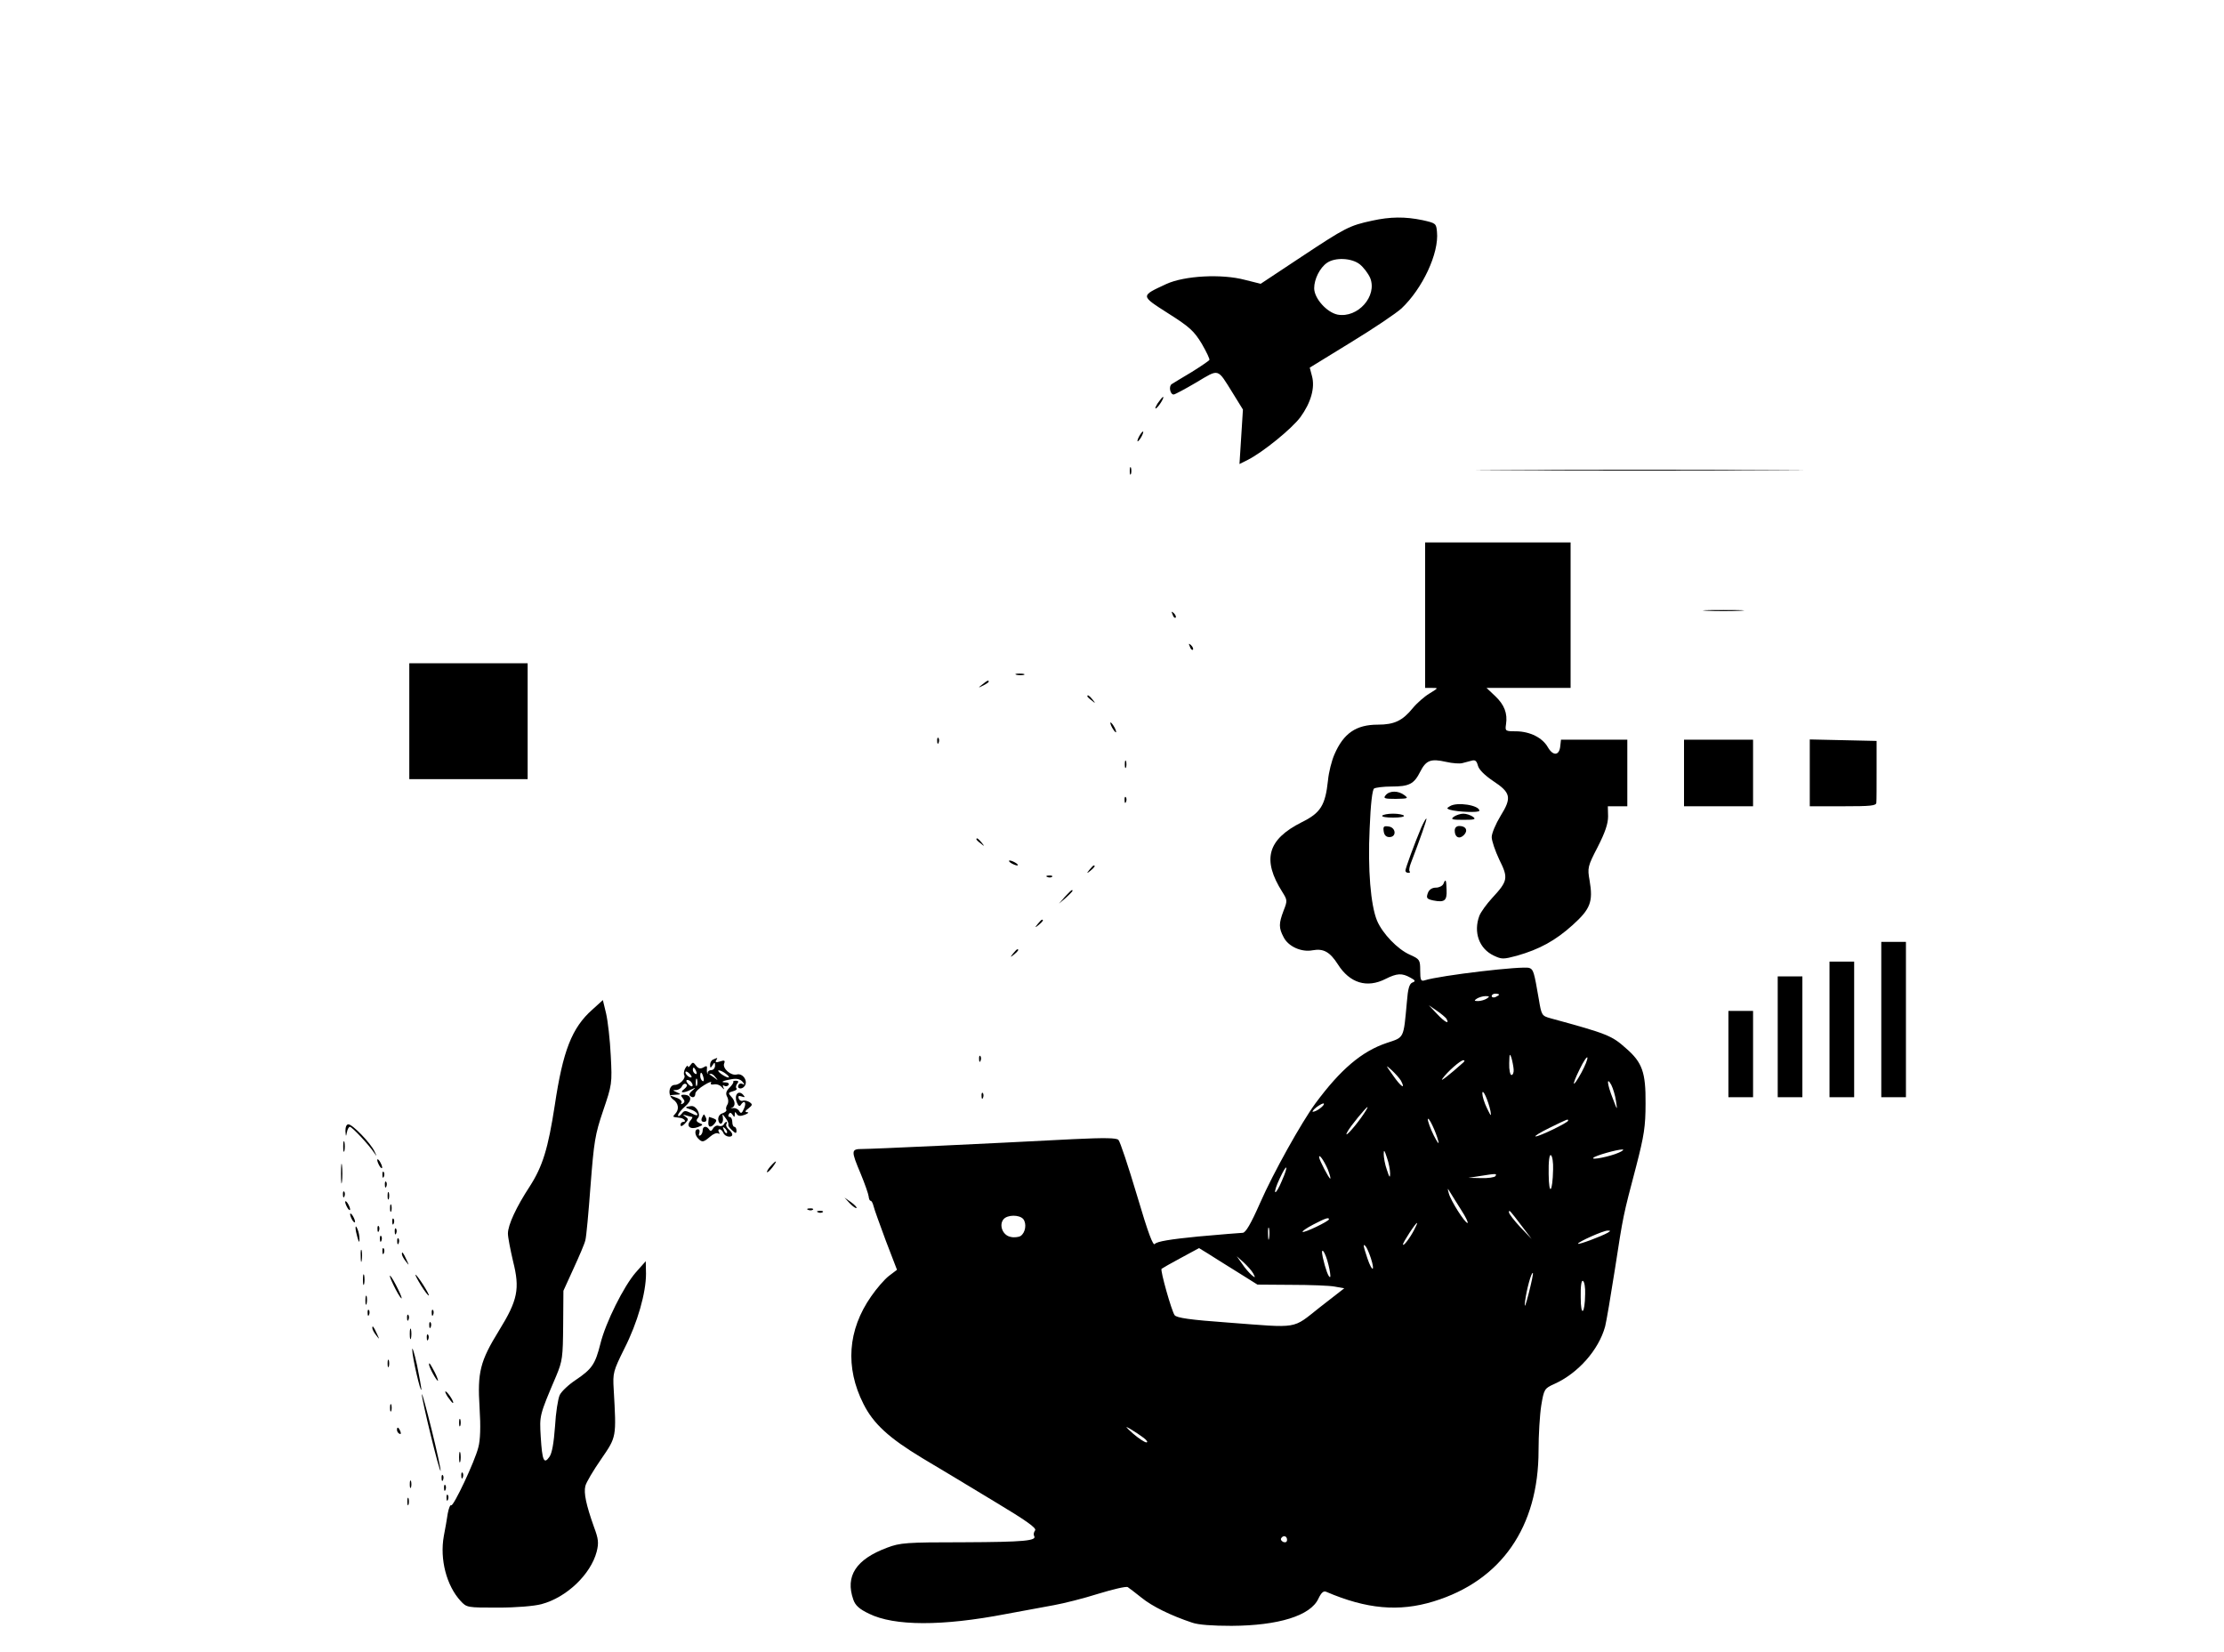 <?xml version="1.0" standalone="no"?>
<!DOCTYPE svg PUBLIC "-//W3C//DTD SVG 20010904//EN"
 "http://www.w3.org/TR/2001/REC-SVG-20010904/DTD/svg10.dtd">
<svg version="1.0" xmlns="http://www.w3.org/2000/svg"
 width="902pt" height="670pt" viewBox="0 0 902 670"
 preserveAspectRatio="xMidYMid meet">

<g transform="translate(0,670) scale(0.1,-0.1)"
fill="#000000" stroke="none">
<path d="M5565 5805 c-93 -20 -109 -29 -286 -146 l-166 -110 -64 16 c-94 25
-245 17 -319 -17 -105 -49 -106 -46 8 -119 87 -55 105 -72 136 -123 19 -33 33
-62 31 -66 -3 -4 -35 -26 -72 -49 -38 -22 -74 -45 -81 -49 -13 -9 -6 -42 8
-42 5 0 46 22 92 49 94 56 84 59 147 -42 l42 -68 -7 -111 -7 -110 34 17 c61
31 178 126 213 173 43 59 60 120 47 167 l-9 34 166 102 c92 56 184 118 206
138 85 80 153 224 144 311 -3 34 -5 35 -58 47 -72 15 -132 14 -205 -2z m-50
-177 c15 -12 34 -37 42 -55 30 -74 -50 -164 -132 -149 -44 9 -95 66 -95 107 0
37 23 83 52 103 33 23 100 20 133 -6z"/>
<path d="M4695 5064 c-9 -15 -12 -23 -6 -20 11 7 35 46 28 46 -3 0 -12 -12
-22 -26z"/>
<path d="M4620 4930 c-6 -11 -8 -20 -6 -20 3 0 10 9 16 20 6 11 8 20 6 20 -3
0 -10 -9 -16 -20z"/>
<path d="M4582 4790 c0 -14 2 -19 5 -12 2 6 2 18 0 25 -3 6 -5 1 -5 -13z"/>
<path d="M6113 4793 c295 -2 779 -2 1075 0 295 1 53 2 -538 2 -591 0 -833 -1
-537 -2z"/>
<path d="M5780 4205 l0 -295 28 0 c27 0 26 0 -11 -23 -20 -12 -51 -39 -68 -60
-41 -50 -74 -66 -141 -66 -88 0 -139 -35 -176 -121 -11 -25 -23 -72 -26 -105
-11 -102 -30 -132 -107 -170 -139 -70 -161 -152 -78 -283 20 -32 21 -35 5 -75
-20 -53 -20 -70 0 -108 19 -38 73 -62 118 -53 44 8 70 -7 102 -57 48 -76 118
-98 194 -59 46 23 66 24 100 5 21 -11 22 -15 8 -20 -12 -5 -18 -25 -22 -78
-14 -152 -10 -143 -82 -167 -101 -34 -187 -107 -289 -245 -57 -78 -171 -282
-224 -403 -38 -86 -59 -122 -71 -122 -9 0 -90 -7 -181 -15 -112 -11 -167 -20
-175 -30 -7 -10 -26 39 -73 198 -35 117 -68 217 -75 224 -8 8 -55 9 -181 3
-364 -19 -815 -40 -857 -40 -47 0 -47 -6 -7 -101 17 -41 31 -82 32 -91 1 -10
4 -18 8 -18 4 0 9 -10 12 -22 3 -13 26 -76 50 -141 l45 -117 -33 -25 c-18 -14
-50 -51 -72 -83 -95 -136 -106 -288 -31 -436 40 -80 103 -138 239 -220 63 -37
193 -116 291 -175 130 -78 174 -109 166 -118 -5 -7 -7 -16 -4 -22 13 -20 -40
-25 -284 -26 -236 0 -259 -2 -312 -22 -126 -47 -171 -115 -137 -211 8 -23 24
-38 64 -57 102 -50 295 -51 555 -1 69 13 157 29 195 36 39 7 119 27 179 46 59
18 113 31 120 27 6 -4 31 -23 56 -43 43 -35 118 -72 205 -101 25 -9 84 -13
160 -13 190 1 320 41 352 110 12 25 21 33 32 28 163 -70 295 -82 435 -39 275
84 426 302 426 612 0 63 5 145 11 183 11 66 13 69 53 87 96 43 180 138 206
233 5 19 23 125 40 234 34 220 32 211 86 416 32 124 38 161 38 255 1 125 -13
166 -79 223 -58 52 -75 59 -306 122 -36 10 -37 12 -48 78 -19 111 -22 120 -38
126 -24 10 -362 -30 -425 -50 -15 -5 -18 1 -18 40 0 43 -2 46 -42 64 -50 22
-111 86 -133 138 -26 63 -38 208 -30 374 4 101 11 157 18 162 7 4 38 8 70 8
72 0 92 10 117 60 24 47 43 54 105 40 26 -6 56 -8 66 -5 11 3 27 7 38 10 14 4
20 -1 25 -20 4 -16 27 -39 61 -62 73 -48 77 -68 31 -142 -20 -33 -36 -71 -36
-86 0 -15 14 -56 31 -92 37 -74 35 -86 -30 -156 -22 -24 -45 -56 -51 -71 -25
-67 -1 -134 59 -162 32 -15 38 -15 94 0 91 26 155 61 225 124 72 65 84 94 69
181 -9 51 -8 57 33 136 30 59 42 94 42 124 l-1 41 40 0 39 0 0 135 0 135 -134
0 -135 0 -3 -27 c-4 -38 -29 -40 -50 -4 -22 39 -72 64 -128 65 -45 0 -46 1
-42 28 7 45 -7 80 -44 115 l-35 33 170 0 171 0 0 295 0 295 -295 0 -295 0 0
-295z m300 -1539 c0 -2 -7 -6 -15 -10 -8 -3 -15 -1 -15 4 0 6 7 10 15 10 8 0
15 -2 15 -4z m-50 -16 c-8 -5 -24 -10 -35 -10 -17 0 -17 2 -5 10 8 5 24 10 35
10 17 0 17 -2 5 -10z m-164 -81 c15 -26 -6 -15 -37 18 l-34 36 32 -22 c18 -12
35 -27 39 -32z m273 -206 c1 -13 -3 -23 -9 -23 -5 0 -10 21 -9 48 1 38 2 42 9
22 4 -14 8 -35 9 -47z m275 -13 c-37 -67 -42 -57 -7 14 15 31 29 52 31 47 2
-6 -9 -33 -24 -61z m-479 41 c-57 -51 -97 -82 -85 -66 20 28 73 75 85 75 6 0
6 -3 0 -9z m-253 -74 c20 -38 0 -25 -32 21 -31 44 -32 45 -6 22 15 -14 32 -33
38 -43z m872 -82 c6 -40 6 -40 -13 10 -23 58 -26 91 -6 55 7 -14 16 -43 19
-65z m-509 -41 c4 -24 2 -22 -14 11 -11 22 -19 49 -19 60 0 25 24 -28 33 -71z
m-691 11 c-10 -8 -23 -14 -29 -14 -5 -1 1 8 15 19 14 10 27 17 29 14 3 -2 -4
-11 -15 -19z m165 -40 c-34 -47 -71 -85 -54 -55 12 23 76 100 81 100 3 0 -9
-20 -27 -45z m315 -95 c3 -14 -5 -2 -19 25 -14 28 -24 57 -24 65 1 17 34 -52
43 -90z m526 85 c0 -8 -118 -65 -132 -64 -7 0 18 16 57 35 74 36 75 37 75 29z
m-722 -215 c0 -19 -3 -16 -13 15 -8 22 -13 51 -13 65 0 19 3 16 13 -15 8 -22
13 -51 13 -65z m927 85 c-36 -16 -113 -31 -103 -21 7 9 96 34 118 34 8 0 1 -6
-15 -13z m-266 -68 c-2 -94 -17 -110 -18 -19 -1 53 3 81 9 77 6 -3 10 -30 9
-58z m-914 1 c8 -21 13 -38 10 -38 -5 0 -45 76 -45 87 0 14 19 -13 35 -49z
m-186 -47 c-12 -29 -24 -49 -27 -46 -3 3 5 28 18 55 30 65 38 57 9 -9z m866
19 c-3 -5 -30 -9 -58 -8 l-52 1 45 7 c69 11 72 11 65 0z m-139 -137 c19 -29
30 -53 26 -53 -11 0 -68 90 -76 120 -6 23 -6 23 5 5 7 -11 27 -44 45 -72z
m248 -68 l38 -50 -46 48 c-25 27 -46 54 -46 60 0 13 3 9 54 -58z m-2024 31
c15 -19 9 -56 -11 -69 -9 -5 -28 -7 -42 -3 -31 7 -46 48 -27 71 16 19 64 19
80 1z m1240 -1 c0 -8 -102 -57 -107 -51 -3 2 17 16 44 30 48 25 63 30 63 21z
m346 -42 c-18 -35 -45 -70 -46 -60 0 8 51 87 57 87 2 0 -3 -12 -11 -27z m-589
-35 c-2 -13 -4 -5 -4 17 -1 22 1 32 4 23 2 -10 2 -28 0 -40z m1373 22 c-27
-15 -120 -50 -120 -44 0 7 102 53 120 53 13 0 13 -1 0 -9z m-960 -103 c18 -56
5 -57 -14 -1 -18 54 -19 62 -7 49 5 -6 14 -27 21 -48z m-543 -55 l83 -52 137
-1 c76 0 155 -3 176 -7 l39 -7 -99 -77 c-114 -90 -81 -84 -372 -62 -153 11
-209 19 -217 30 -12 16 -59 182 -53 188 2 2 37 22 78 44 l74 40 36 -22 c20
-13 73 -46 118 -74z m371 28 c6 -24 9 -46 7 -49 -6 -5 -20 34 -30 79 -11 51
10 25 23 -30z m-305 -35 c9 -18 9 -19 -7 -6 -9 8 -27 28 -38 45 l-22 31 28
-25 c15 -14 33 -34 39 -45z m1117 -81 c-13 -51 -18 -63 -15 -34 6 49 26 122
32 117 2 -2 -6 -40 -17 -83z m229 -2 c-1 -83 -18 -95 -18 -14 -1 46 3 71 9 67
6 -3 10 -27 9 -53z m-1790 -584 c13 -10 18 -18 10 -18 -8 1 -32 17 -54 36 -32
29 -34 32 -10 18 17 -10 41 -26 54 -36z m581 -413 c0 -9 -6 -12 -15 -9 -8 4
-12 10 -9 15 8 14 24 10 24 -6z"/>
<path d="M6923 4223 c37 -2 97 -2 135 0 37 2 6 3 -68 3 -74 0 -105 -1 -67 -3z"/>
<path d="M4756 4207 c3 -10 9 -15 12 -12 3 3 0 11 -7 18 -10 9 -11 8 -5 -6z"/>
<path d="M4826 4077 c3 -10 9 -15 12 -12 3 3 0 11 -7 18 -10 9 -11 8 -5 -6z"/>
<path d="M1660 3775 l0 -235 240 0 240 0 0 235 0 235 -240 0 -240 0 0 -235z"/>
<path d="M4123 3963 c9 -2 23 -2 30 0 6 3 -1 5 -18 5 -16 0 -22 -2 -12 -5z"/>
<path d="M3984 3924 c-18 -14 -18 -15 4 -4 12 6 22 13 22 15 0 8 -5 6 -26 -11z"/>
<path d="M4410 3876 c0 -2 8 -10 18 -17 15 -13 16 -12 3 4 -13 16 -21 21 -21
13z"/>
<path d="M4510 3750 c6 -11 13 -20 16 -20 2 0 0 9 -6 20 -6 11 -13 20 -16 20
-2 0 0 -9 6 -20z"/>
<path d="M3801 3694 c0 -11 3 -14 6 -6 3 7 2 16 -1 19 -3 4 -6 -2 -5 -13z"/>
<path d="M6830 3565 l0 -135 140 0 140 0 0 135 0 135 -140 0 -140 0 0 -135z"/>
<path d="M7340 3565 l0 -135 135 0 c113 0 135 2 135 15 1 8 1 68 1 133 l0 117
-135 3 -136 3 0 -136z"/>
<path d="M4562 3600 c0 -14 2 -19 5 -12 2 6 2 18 0 25 -3 6 -5 1 -5 -13z"/>
<path d="M5620 3475 c-11 -13 -5 -15 41 -15 50 1 52 2 35 15 -25 19 -60 19
-76 0z"/>
<path d="M4561 3454 c0 -11 3 -14 6 -6 3 7 2 16 -1 19 -3 4 -6 -2 -5 -13z"/>
<path d="M5880 3430 c-13 -8 -13 -9 0 -14 30 -9 120 -13 120 -4 0 22 -91 37
-120 18z"/>
<path d="M5606 3392 c-3 -5 17 -8 44 -8 27 0 47 3 44 8 -3 4 -23 8 -44 8 -21
0 -41 -4 -44 -8z"/>
<path d="M5897 3388 c-15 -11 -9 -13 38 -13 47 0 53 2 38 13 -9 6 -26 12 -38
12 -12 0 -29 -6 -38 -12z"/>
<path d="M5764 3343 c-27 -64 -64 -165 -64 -174 0 -5 5 -9 12 -9 6 0 9 3 5 6
-3 3 -1 18 5 33 37 97 67 181 63 181 -3 0 -12 -17 -21 -37z"/>
<path d="M5612 3328 c2 -15 10 -23 23 -23 30 0 27 39 -3 43 -20 3 -23 0 -20
-20z"/>
<path d="M5900 3331 c0 -27 19 -36 37 -18 18 18 9 37 -18 37 -12 0 -19 -7 -19
-19z"/>
<path d="M3960 3296 c0 -2 8 -10 18 -17 15 -13 16 -12 3 4 -13 16 -21 21 -21
13z"/>
<path d="M4100 3200 c8 -5 20 -10 25 -10 6 0 3 5 -5 10 -8 5 -19 10 -25 10 -5
0 -3 -5 5 -10z"/>
<path d="M4419 3173 c-13 -16 -12 -17 4 -4 16 13 21 21 13 21 -2 0 -10 -8 -17
-17z"/>
<path d="M4248 3143 c7 -3 16 -2 19 1 4 3 -2 6 -13 5 -11 0 -14 -3 -6 -6z"/>
<path d="M5854 3115 c-4 -8 -17 -15 -30 -15 -16 0 -28 -8 -33 -22 -7 -20 -5
-24 22 -30 46 -9 56 -1 54 43 -1 42 -4 47 -13 24z"/>
<path d="M4319 3063 l-24 -28 28 24 c25 23 32 31 24 31 -2 0 -14 -12 -28 -27z"/>
<path d="M4209 2953 c-13 -16 -12 -17 4 -4 16 13 21 21 13 21 -2 0 -10 -8 -17
-17z"/>
<path d="M7630 2565 l0 -315 50 0 50 0 0 315 0 315 -50 0 -50 0 0 -315z"/>
<path d="M4109 2833 c-13 -16 -12 -17 4 -4 16 13 21 21 13 21 -2 0 -10 -8 -17
-17z"/>
<path d="M7420 2525 l0 -275 50 0 50 0 0 275 0 275 -50 0 -50 0 0 -275z"/>
<path d="M7210 2495 l0 -245 50 0 50 0 0 245 0 245 -50 0 -50 0 0 -245z"/>
<path d="M2402 2605 c-83 -74 -119 -167 -152 -388 -27 -175 -49 -247 -101
-328 -55 -84 -89 -157 -89 -192 0 -15 10 -66 21 -113 28 -111 19 -157 -57
-280 -77 -125 -88 -169 -79 -313 5 -78 3 -132 -5 -161 -14 -57 -101 -241 -110
-235 -4 3 -10 -12 -14 -33 -3 -20 -10 -62 -16 -92 -17 -94 11 -201 68 -263 25
-27 27 -27 151 -27 75 0 147 6 177 14 102 27 200 121 224 213 9 36 7 52 -11
100 -32 90 -42 138 -35 166 3 14 32 63 64 109 63 92 62 87 51 283 -4 67 -2 74
43 165 54 106 88 227 88 304 l-1 51 -40 -45 c-49 -56 -123 -204 -144 -290 -21
-83 -34 -102 -99 -146 -29 -19 -59 -47 -66 -62 -7 -15 -16 -72 -19 -127 -5
-67 -12 -109 -23 -124 -22 -31 -29 -15 -35 82 -5 87 -6 85 63 247 25 60 27 76
28 205 l1 140 41 90 c23 50 45 101 48 115 4 14 13 113 21 221 14 179 18 207
51 304 36 106 37 110 31 224 -3 64 -12 141 -19 171 l-13 54 -43 -39z"/>
<path d="M7010 2425 l0 -175 50 0 50 0 0 175 0 175 -50 0 -50 0 0 -175z"/>
<path d="M3971 2404 c0 -11 3 -14 6 -6 3 7 2 16 -1 19 -3 4 -6 -2 -5 -13z"/>
<path d="M2893 2403 c-7 -2 -13 -12 -13 -21 0 -15 2 -15 10 -2 8 13 10 12 10
-2 0 -10 -7 -18 -15 -18 -8 0 -15 -5 -15 -11 0 -5 4 -8 9 -5 5 3 15 -2 22 -12
13 -16 13 -16 -5 -2 -11 8 -22 15 -25 15 -3 0 -5 8 -4 18 2 14 -1 16 -14 8
-12 -7 -21 -5 -30 7 -11 15 -14 15 -23 2 -5 -8 -10 -10 -10 -5 0 6 -5 2 -11
-8 -5 -9 -7 -22 -4 -27 8 -13 -18 -40 -38 -40 -25 0 -30 -43 -7 -59 22 -15 26
-41 8 -59 -9 -9 -9 -12 0 -13 26 -3 31 -4 38 -11 4 -5 2 -8 -4 -8 -7 0 -12 -5
-12 -12 0 -8 7 -6 18 5 15 16 15 19 2 28 -12 9 -12 10 3 5 10 -3 21 -6 24 -6
3 0 0 -7 -7 -15 -19 -23 0 -38 31 -26 21 8 22 10 6 16 -13 6 -15 11 -6 21 13
15 -8 51 -28 48 -26 -3 -27 -6 -4 -13 14 -4 26 -12 29 -19 2 -8 -5 -7 -24 3
-25 12 -29 12 -40 -3 -8 -9 -14 -12 -14 -5 0 6 13 22 29 36 30 25 26 47 -7 47
-11 0 -12 -3 -3 -14 9 -11 9 -16 0 -22 -7 -4 -9 -3 -5 4 3 6 -6 15 -21 20
l-28 10 25 2 c23 1 23 2 5 10 -18 8 -18 9 -2 9 10 1 20 8 23 16 4 8 11 12 17
8 6 -4 3 -11 -8 -20 -22 -16 -3 -18 28 -2 20 9 20 9 5 -4 -10 -8 -15 -17 -11
-20 11 -12 23 -8 23 7 0 8 16 23 36 35 19 12 32 16 28 10 -4 -7 1 -9 12 -7 11
2 25 -3 32 -12 9 -10 11 -10 6 -1 -4 9 -3 12 4 7 6 -3 13 -2 17 4 3 5 -2 10
-11 10 -26 0 -13 7 23 13 22 4 36 0 45 -11 8 -10 9 -13 1 -9 -6 4 -14 3 -17
-2 -10 -16 11 -22 23 -7 17 20 -6 55 -31 48 -24 -6 -59 25 -51 45 5 12 1 14
-17 8 -15 -5 -20 -4 -16 4 8 12 7 12 -11 4z m-69 -49 c3 -8 2 -12 -4 -9 -6 3
-10 10 -10 16 0 14 7 11 14 -7z m-19 -23 c-6 -5 -25 10 -25 20 0 5 6 4 14 -3
8 -7 12 -15 11 -17z m139 14 c11 -8 15 -15 10 -15 -6 0 -19 7 -30 15 -10 8
-14 14 -9 14 6 0 19 -6 29 -14z m-91 -15 c3 -11 1 -18 -4 -14 -5 3 -9 12 -9
20 0 20 7 17 13 -6z m-26 -32 c-3 -7 -5 -2 -5 12 0 14 2 19 5 13 2 -7 2 -19 0
-25z m-22 11 c11 -17 -1 -21 -15 -4 -8 9 -8 15 -2 15 6 0 14 -5 17 -11z"/>
<path d="M2974 2313 c2 -3 -4 -13 -15 -24 -14 -14 -17 -24 -10 -37 6 -11 6
-24 1 -32 -5 -8 -7 -17 -4 -21 2 -4 -4 -10 -15 -14 -12 -3 -19 -14 -18 -26 1
-10 6 -18 12 -16 5 2 9 13 7 23 -3 18 -3 18 11 -1 9 -11 13 -23 11 -26 -2 -4
5 -14 15 -23 15 -14 18 -14 18 -1 0 8 -4 15 -9 15 -4 0 -8 9 -8 20 0 11 -5 20
-11 20 -5 0 -7 5 -3 11 4 8 9 7 15 -2 7 -11 9 -11 9 1 0 12 2 12 8 2 6 -9 15
-10 33 -3 13 5 18 10 10 10 -11 1 -10 5 5 16 16 13 17 16 4 25 -8 5 -20 8 -27
6 -6 -3 -14 1 -17 9 -3 10 0 12 12 8 14 -5 15 -3 5 8 -19 19 -36 -2 -25 -31 6
-15 11 -19 16 -12 14 23 25 12 14 -13 -9 -21 -13 -23 -20 -11 -4 8 -16 13 -25
12 -10 -2 -12 -1 -5 1 16 6 15 28 -3 46 -12 13 -12 16 7 21 12 3 19 8 15 12
-4 4 -2 12 3 19 7 8 5 12 -5 12 -8 0 -13 -2 -11 -4z"/>
<path d="M3981 2254 c0 -11 3 -14 6 -6 3 7 2 16 -1 19 -3 4 -6 -2 -5 -13z"/>
<path d="M2846 2165 c-3 -9 0 -15 9 -15 9 0 12 6 9 15 -4 8 -7 15 -9 15 -2 0
-5 -7 -9 -15z"/>
<path d="M2873 2150 c-2 -23 10 -26 26 -6 9 11 8 15 -5 20 -8 3 -17 6 -18 6
-1 0 -2 -9 -3 -20z"/>
<path d="M2935 2139 c-4 -6 -13 -8 -21 -5 -7 3 -17 -2 -22 -11 -6 -11 -11 -12
-16 -4 -10 16 -26 14 -26 -3 0 -8 -4 -18 -10 -21 -6 -3 -7 1 -4 9 3 9 1 16 -5
16 -15 0 -14 -23 1 -38 16 -16 21 -15 48 8 12 11 27 17 33 13 6 -3 7 -1 3 5
-4 7 -3 12 2 12 6 0 12 -7 16 -15 6 -16 36 -21 36 -6 0 5 -7 14 -15 21 -8 7
-12 16 -9 21 3 5 3 9 0 9 -3 0 -8 -5 -11 -11z m13 -34 c-3 -3 -9 2 -12 12 -6
14 -5 15 5 6 7 -7 10 -15 7 -18z"/>
<path d="M1401 2113 c2 -24 2 -25 6 -5 2 12 8 22 12 22 9 0 78 -74 99 -106 11
-16 11 -15 1 6 -15 33 -89 110 -106 110 -8 0 -12 -11 -12 -27z"/>
<path d="M1392 2050 c0 -19 2 -27 5 -17 2 9 2 25 0 35 -3 9 -5 1 -5 -18z"/>
<path d="M1383 1940 c0 -36 2 -50 4 -32 2 17 2 47 0 65 -2 17 -4 3 -4 -33z"/>
<path d="M1530 1995 c0 -5 5 -17 10 -25 5 -8 10 -10 10 -5 0 6 -5 17 -10 25
-5 8 -10 11 -10 5z"/>
<path d="M3125 1970 c-10 -11 -16 -22 -14 -24 2 -2 12 7 22 20 22 29 17 32 -8
4z"/>
<path d="M1551 1934 c0 -11 3 -14 6 -6 3 7 2 16 -1 19 -3 4 -6 -2 -5 -13z"/>
<path d="M1561 1894 c0 -11 3 -14 6 -6 3 7 2 16 -1 19 -3 4 -6 -2 -5 -13z"/>
<path d="M1391 1854 c0 -11 3 -14 6 -6 3 7 2 16 -1 19 -3 4 -6 -2 -5 -13z"/>
<path d="M1572 1850 c0 -14 2 -19 5 -12 2 6 2 18 0 25 -3 6 -5 1 -5 -13z"/>
<path d="M3447 1819 c12 -12 24 -21 27 -18 2 2 -8 13 -22 23 l-27 19 22 -24z"/>
<path d="M1400 1825 c0 -5 5 -17 10 -25 5 -8 10 -10 10 -5 0 6 -5 17 -10 25
-5 8 -10 11 -10 5z"/>
<path d="M1582 1800 c0 -14 2 -19 5 -12 2 6 2 18 0 25 -3 6 -5 1 -5 -13z"/>
<path d="M3278 1793 c7 -3 16 -2 19 1 4 3 -2 6 -13 5 -11 0 -14 -3 -6 -6z"/>
<path d="M3318 1783 c7 -3 16 -2 19 1 4 3 -2 6 -13 5 -11 0 -14 -3 -6 -6z"/>
<path d="M1420 1775 c0 -5 5 -17 10 -25 5 -8 10 -10 10 -5 0 6 -5 17 -10 25
-5 8 -10 11 -10 5z"/>
<path d="M1591 1744 c0 -11 3 -14 6 -6 3 7 2 16 -1 19 -3 4 -6 -2 -5 -13z"/>
<path d="M1442 1720 c0 -8 4 -26 8 -40 6 -20 8 -21 8 -5 0 11 -3 29 -8 40 -5
12 -8 14 -8 5z"/>
<path d="M1531 1714 c0 -11 3 -14 6 -6 3 7 2 16 -1 19 -3 4 -6 -2 -5 -13z"/>
<path d="M1601 1704 c0 -11 3 -14 6 -6 3 7 2 16 -1 19 -3 4 -6 -2 -5 -13z"/>
<path d="M1541 1674 c0 -11 3 -14 6 -6 3 7 2 16 -1 19 -3 4 -6 -2 -5 -13z"/>
<path d="M1611 1664 c0 -11 3 -14 6 -6 3 7 2 16 -1 19 -3 4 -6 -2 -5 -13z"/>
<path d="M1463 1605 c0 -22 2 -30 4 -17 2 12 2 30 0 40 -3 9 -5 -1 -4 -23z"/>
<path d="M1551 1624 c0 -11 3 -14 6 -6 3 7 2 16 -1 19 -3 4 -6 -2 -5 -13z"/>
<path d="M1630 1614 c0 -6 7 -19 16 -30 14 -18 14 -18 3 6 -14 31 -19 36 -19
24z"/>
<path d="M1472 1510 c0 -19 2 -27 5 -17 2 9 2 25 0 35 -3 9 -5 1 -5 -18z"/>
<path d="M1581 1525 c0 -5 11 -30 24 -55 13 -25 24 -40 24 -35 0 6 -11 30 -24
55 -13 25 -24 41 -24 35z"/>
<path d="M1708 1486 c15 -24 29 -42 31 -40 4 4 -47 84 -54 84 -2 0 8 -20 23
-44z"/>
<path d="M1482 1425 c0 -16 2 -22 5 -12 2 9 2 23 0 30 -3 6 -5 -1 -5 -18z"/>
<path d="M1491 1374 c0 -11 3 -14 6 -6 3 7 2 16 -1 19 -3 4 -6 -2 -5 -13z"/>
<path d="M1751 1374 c0 -11 3 -14 6 -6 3 7 2 16 -1 19 -3 4 -6 -2 -5 -13z"/>
<path d="M1651 1354 c0 -11 3 -14 6 -6 3 7 2 16 -1 19 -3 4 -6 -2 -5 -13z"/>
<path d="M1741 1324 c0 -11 3 -14 6 -6 3 7 2 16 -1 19 -3 4 -6 -2 -5 -13z"/>
<path d="M1510 1314 c0 -6 7 -19 16 -30 14 -18 14 -18 3 6 -14 31 -19 36 -19
24z"/>
<path d="M1662 1290 c0 -19 2 -27 5 -17 2 9 2 25 0 35 -3 9 -5 1 -5 -18z"/>
<path d="M1731 1274 c0 -11 3 -14 6 -6 3 7 2 16 -1 19 -3 4 -6 -2 -5 -13z"/>
<path d="M1672 1225 c0 -29 35 -180 37 -160 0 6 -8 51 -18 100 -11 50 -20 77
-19 60z"/>
<path d="M1572 1170 c0 -14 2 -19 5 -12 2 6 2 18 0 25 -3 6 -5 1 -5 -13z"/>
<path d="M1740 1166 c0 -11 30 -66 36 -66 2 0 -3 15 -12 33 -19 36 -24 44 -24
33z"/>
<path d="M1815 1036 c10 -14 19 -26 22 -26 7 0 -17 39 -28 46 -6 3 -3 -5 6
-20z"/>
<path d="M1711 1045 c-2 -16 72 -320 76 -310 1 6 -15 80 -36 165 -21 85 -39
151 -40 145z"/>
<path d="M1582 990 c0 -14 2 -19 5 -12 2 6 2 18 0 25 -3 6 -5 1 -5 -13z"/>
<path d="M1862 930 c0 -14 2 -19 5 -12 2 6 2 18 0 25 -3 6 -5 1 -5 -13z"/>
<path d="M1610 901 c0 -6 4 -13 10 -16 6 -3 7 1 4 9 -7 18 -14 21 -14 7z"/>
<path d="M1862 790 c0 -19 2 -27 5 -17 2 9 2 25 0 35 -3 9 -5 1 -5 -18z"/>
<path d="M1871 714 c0 -11 3 -14 6 -6 3 7 2 16 -1 19 -3 4 -6 -2 -5 -13z"/>
<path d="M1791 704 c0 -11 3 -14 6 -6 3 7 2 16 -1 19 -3 4 -6 -2 -5 -13z"/>
<path d="M1662 680 c0 -14 2 -19 5 -12 2 6 2 18 0 25 -3 6 -5 1 -5 -13z"/>
<path d="M1801 664 c0 -11 3 -14 6 -6 3 7 2 16 -1 19 -3 4 -6 -2 -5 -13z"/>
<path d="M1811 624 c0 -11 3 -14 6 -6 3 7 2 16 -1 19 -3 4 -6 -2 -5 -13z"/>
<path d="M1652 610 c0 -14 2 -19 5 -12 2 6 2 18 0 25 -3 6 -5 1 -5 -13z"/>
</g>
</svg>
